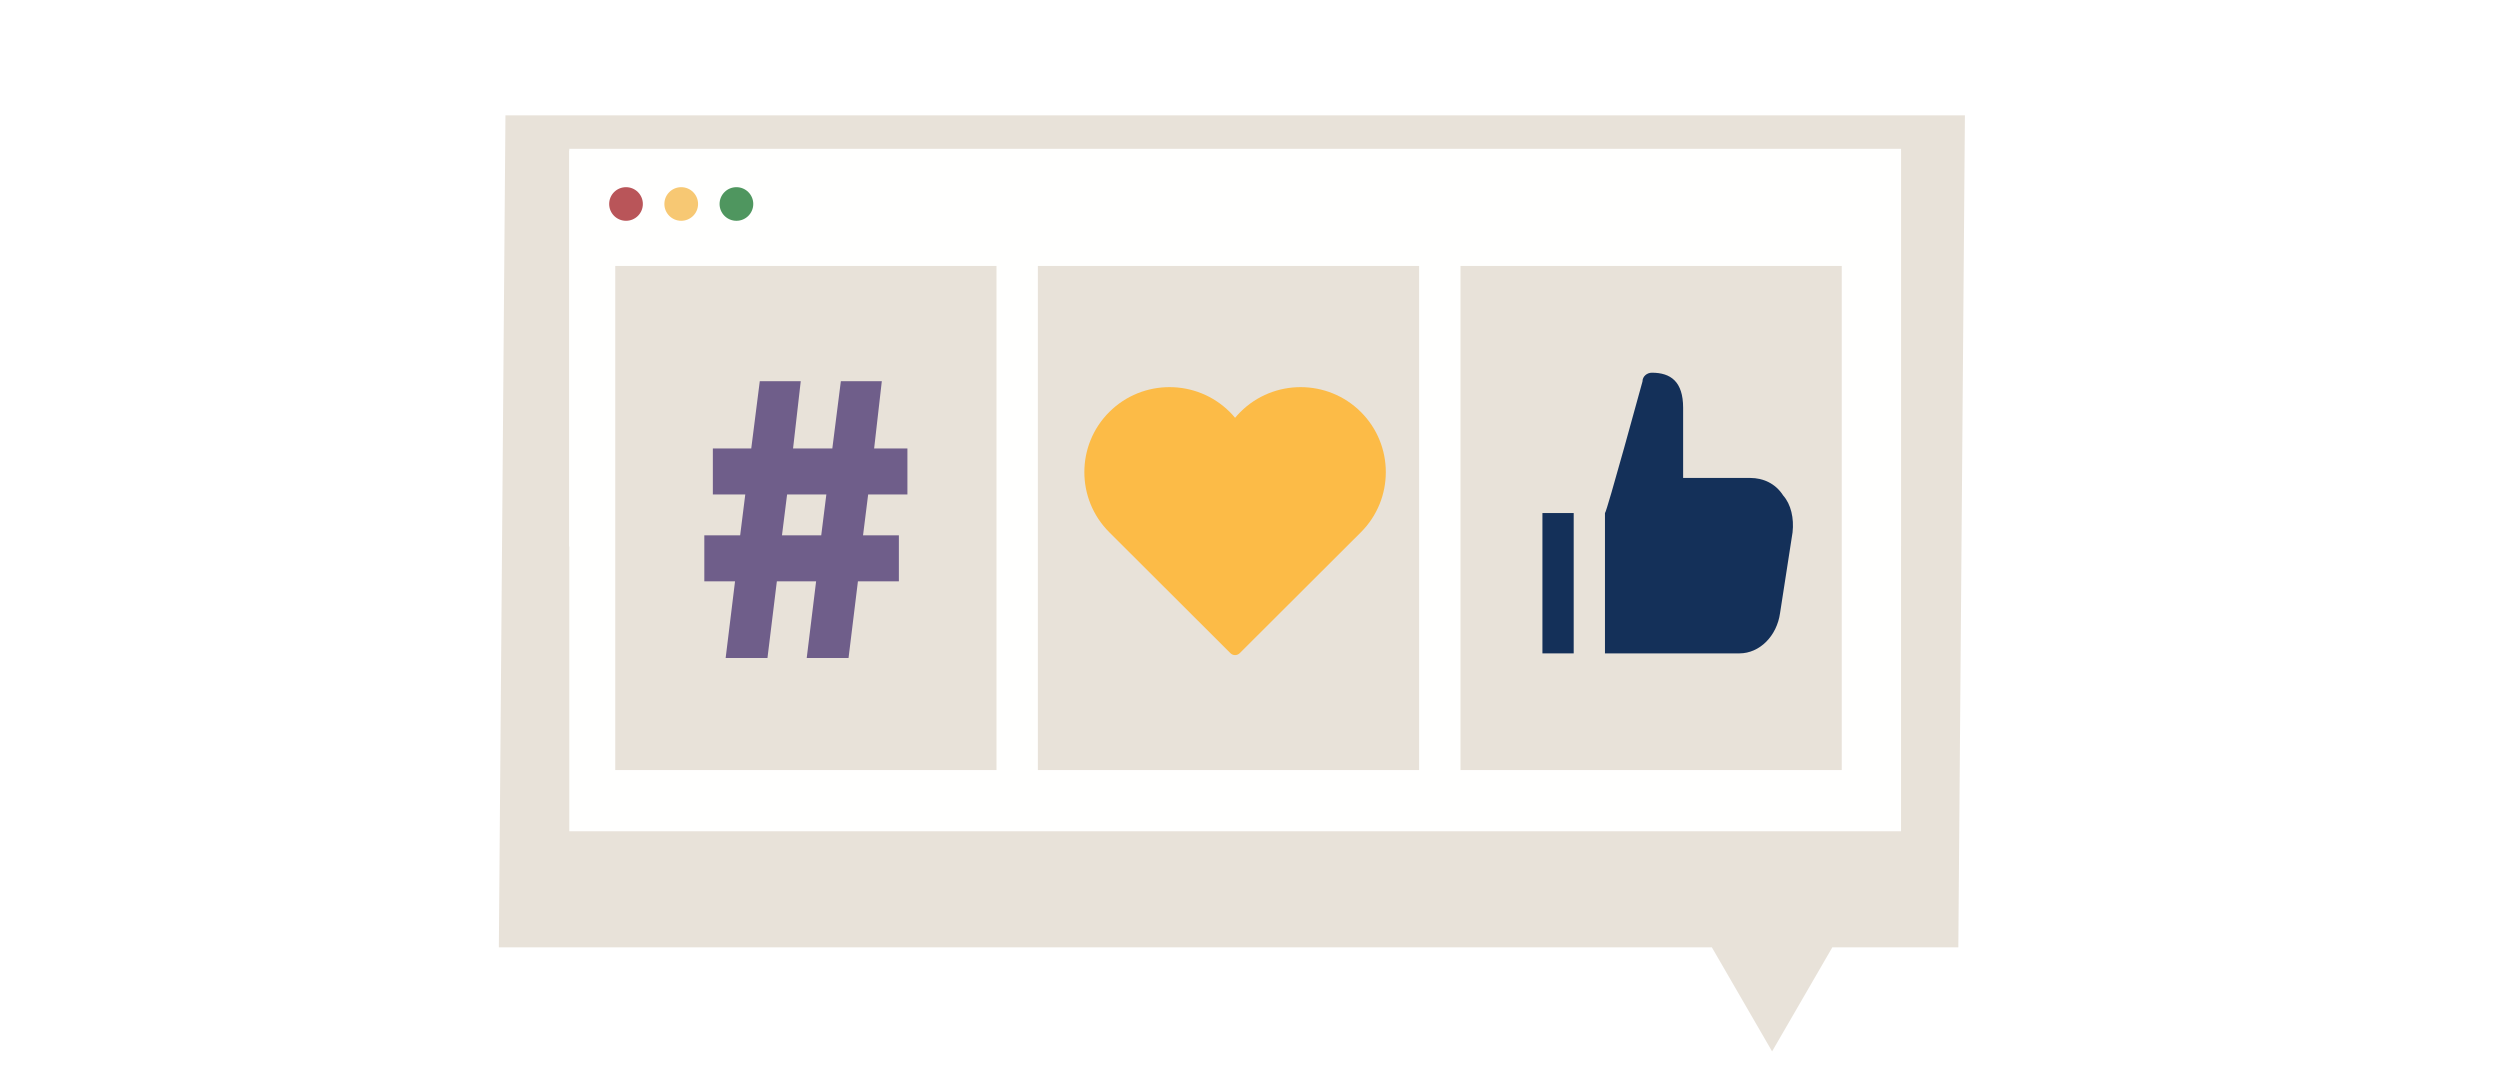 <?xml version="1.0" encoding="UTF-8"?>
<svg xmlns="http://www.w3.org/2000/svg" xmlns:xlink="http://www.w3.org/1999/xlink" width="436px" height="190px" viewBox="0 0 436 190">
  <!-- Generator: Sketch 59.1 (86144) - https://sketch.com -->
  <title>CRMTools-Illustration</title>
  <desc>Created with Sketch.</desc>
  <defs>
    <filter x="-19.1%" y="-29.2%" width="138.2%" height="160.1%" filterUnits="objectBoundingBox" id="filter-1">
      <feMorphology radius="1.5" operator="dilate" in="SourceAlpha" result="shadowSpreadOuter1"></feMorphology>
      <feOffset dx="0" dy="5" in="shadowSpreadOuter1" result="shadowOffsetOuter1"></feOffset>
      <feGaussianBlur stdDeviation="9" in="shadowOffsetOuter1" result="shadowBlurOuter1"></feGaussianBlur>
      <feColorMatrix values="0 0 0 0 0   0 0 0 0 0   0 0 0 0 0  0 0 0 0.1 0" type="matrix" in="shadowBlurOuter1" result="shadowMatrixOuter1"></feColorMatrix>
      <feMerge>
        <feMergeNode in="shadowMatrixOuter1"></feMergeNode>
        <feMergeNode in="SourceGraphic"></feMergeNode>
      </feMerge>
    </filter>
  </defs>
  <g id="CRMTools-Illustration" stroke="none" stroke-width="1" fill="none" fill-rule="evenodd">
    <rect id="Rectangle" fill="#FFFFFF" opacity="0" x="0" y="0" width="436" height="190"></rect>
    <g id="Hootsuite-CRMTools-Illustration" transform="translate(87, -5)">
      <g id="Group-33-Copy">
        <g id="Fill-1" filter="url(#filter-1)" transform="translate(0, 19.341)" fill="#E8E2D9">
          <g id="path-1-link">
            <polygon id="path-1" points="1.149 0.768 0 145.876 211.548 145.876 222.052 164.022 232.557 145.876 254.533 145.876 255.681 0.768"></polygon>
          </g>
        </g>
        <polygon id="Fill-2" fill="#FFFFFE" fill-rule="nonzero" points="12.284 100.309 244.54 100.309 244.54 31.24 12.284 31.24"></polygon>
        <polygon id="Fill-3" fill="#FFFFFE" fill-rule="nonzero" points="12.284 149.97 244.54 149.97 244.54 30.955 12.284 30.955"></polygon>
        <g id="Group-32" transform="translate(18.808, 0)" fill-rule="nonzero">
          <path d="M6.307,40.575 C6.307,42.194 4.992,43.507 3.369,43.507 C1.746,43.507 0.43,42.194 0.43,40.575 C0.43,38.955 1.746,37.643 3.369,37.643 C4.992,37.643 6.307,38.955 6.307,40.575" id="Fill-4" fill="#B95559"></path>
          <path d="M15.935,40.575 C15.935,42.194 14.619,43.507 12.996,43.507 C11.373,43.507 10.058,42.194 10.058,40.575 C10.058,38.955 11.373,37.643 12.996,37.643 C14.619,37.643 15.935,38.955 15.935,40.575" id="Fill-6" fill="#F7C873"></path>
          <path d="M25.562,40.575 C25.562,42.194 24.247,43.507 22.624,43.507 C21.001,43.507 19.685,42.194 19.685,40.575 C19.685,38.955 21.001,37.643 22.624,37.643 C24.247,37.643 25.562,38.955 25.562,40.575" id="Fill-8" fill="#4F965F"></path>
          <g id="Fill-10-Clipped" transform="translate(1.045, 51.227)" fill="#E8E2D9">
            <polygon id="Fill-10" points="0.446 88.071 66.935 88.071 66.935 0.156 0.446 0.156"></polygon>
          </g>
          <g id="Fill-12-Clipped" transform="translate(75.188, 51.227)" fill="#E8E2D9">
            <polygon id="Fill-12" points="0.01 88.071 66.498 88.071 66.498 0.156 0.01 0.156"></polygon>
          </g>
          <g id="Fill-13-Clipped" transform="translate(148.376, 51.227)" fill="#E8E2D9">
            <polygon id="Fill-13" points="0.529 88.071 67.018 88.071 67.018 0.156 0.529 0.156"></polygon>
          </g>
          <g id="Fill-14-Clipped" transform="translate(16.718, 71.091)" fill="#6F5E8A">
            <path d="M20.696,27.274 L21.589,20.145 L14.743,20.145 L13.85,27.274 L20.696,27.274 Z M5.664,35.294 L0.306,35.294 L0.306,27.274 L6.557,27.274 L7.45,20.145 L1.795,20.145 L1.795,12.125 L8.492,12.125 L9.98,0.392 L17.124,0.392 L15.784,12.125 L22.631,12.125 L24.119,0.392 L31.263,0.392 L29.923,12.125 L35.727,12.125 L35.727,20.145 L28.881,20.145 L27.988,27.274 L34.239,27.274 L34.239,35.294 L27.096,35.294 L25.459,48.661 L18.166,48.661 L19.803,35.294 L12.957,35.294 L11.32,48.661 L4.027,48.661 L5.664,35.294 Z" id="Fill-14"></path>
          </g>
          <g id="Fill-15-Clipped" transform="translate(82.547, 72.136)" fill="#FCBB47">
            <path d="M48.985,4.717 C43.192,-1.065 33.761,-1.065 27.967,4.717 C27.646,5.038 27.338,5.375 27.044,5.729 C26.751,5.374 26.443,5.038 26.121,4.716 C20.327,-1.066 10.897,-1.066 5.103,4.716 C-0.692,10.498 -0.691,19.908 5.103,25.69 L26.235,46.779 C26.458,47.001 26.751,47.113 27.043,47.113 C27.336,47.113 27.628,47.001 27.851,46.779 L48.984,25.69 C54.78,19.908 54.78,10.499 48.985,4.717" id="Fill-15"></path>
          </g>
        </g>
      </g>
      <g id="like-2" transform="translate(182, 70)" fill="#143059" fill-rule="nonzero">
        <path d="M36.262,18.356 L24.538,18.356 L24.538,6.119 C24.538,1.53 22.357,0 19.085,0 C18.267,0 17.449,0.612 17.449,1.53 C17.449,1.53 11.179,24.475 10.906,24.475 L10.906,48.95 L34.353,48.95 C37.898,48.95 40.897,45.891 41.442,41.913 L43.623,27.84 C43.896,25.393 43.351,22.945 41.988,21.416 C40.624,19.274 38.443,18.356 36.262,18.356 Z" id="Path"></path>
        <rect id="Rectangle" x="0" y="24.475" width="5.453" height="24.475"></rect>
      </g>
    </g>
  </g>
</svg>
